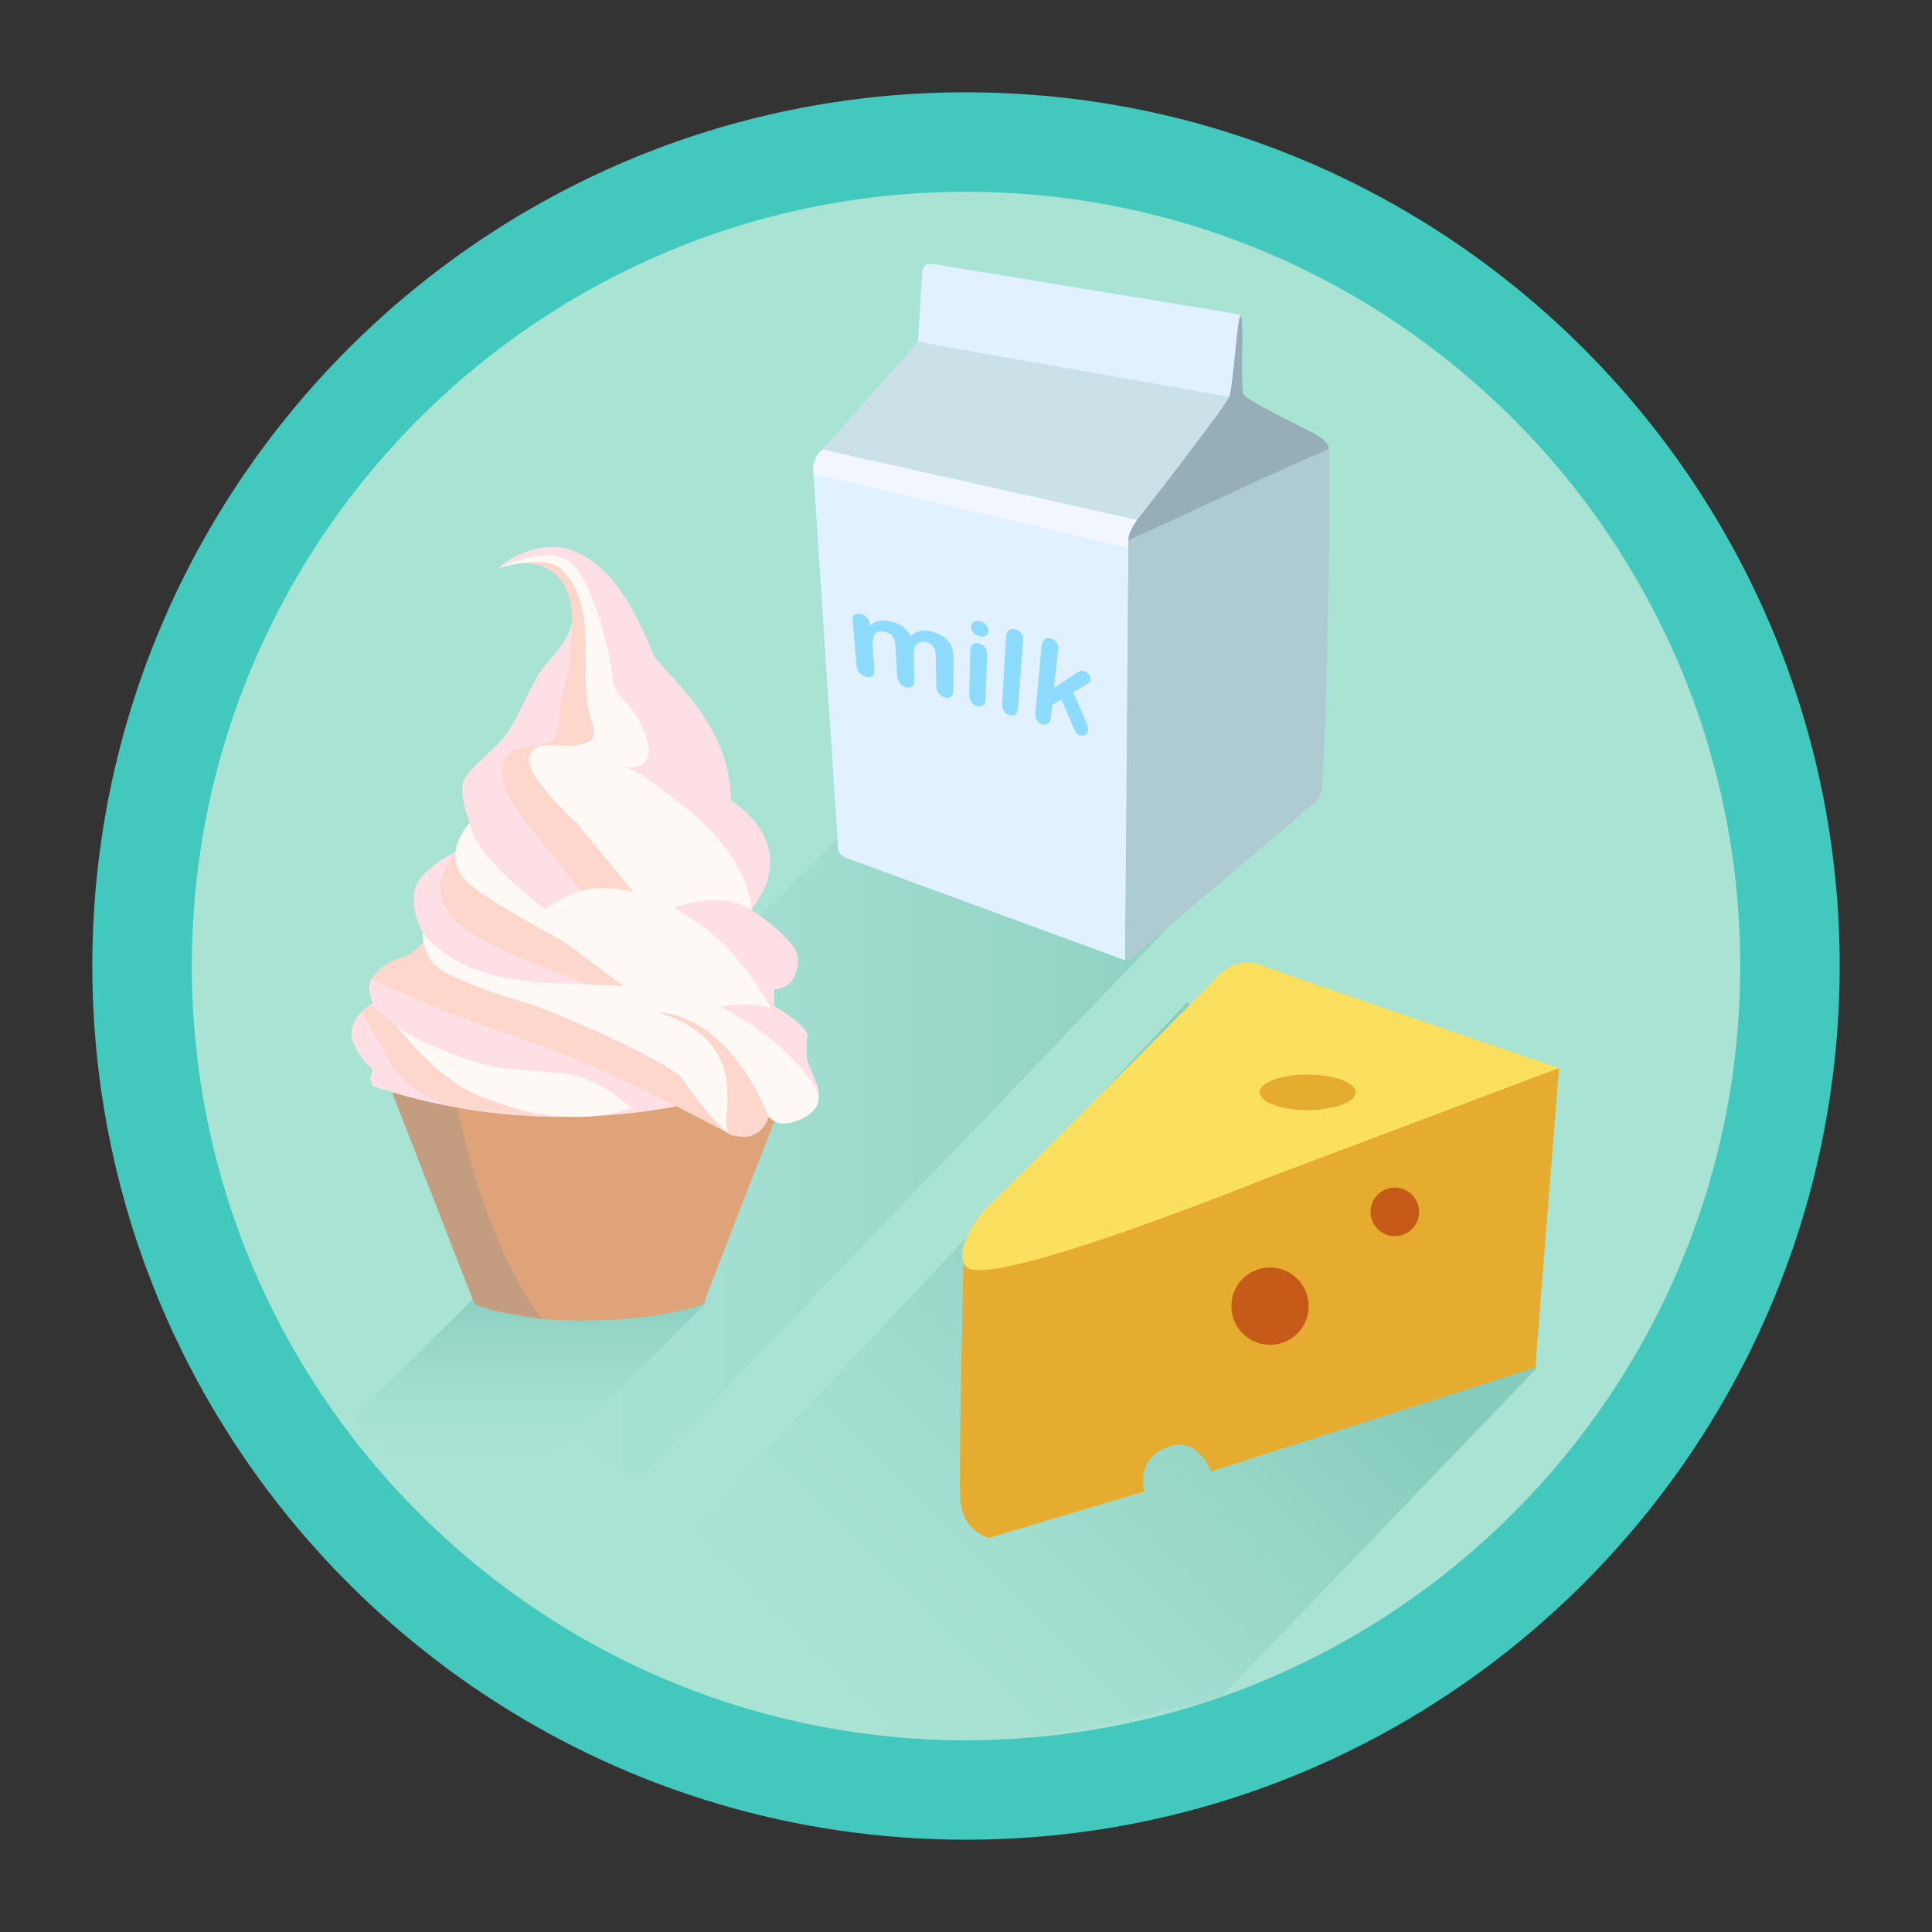 <?xml version="1.0" encoding="utf-8"?>
<!-- Generator: Adobe Illustrator 16.0.0, SVG Export Plug-In . SVG Version: 6.00 Build 0)  -->
<!DOCTYPE svg PUBLIC "-//W3C//DTD SVG 1.1//EN" "http://www.w3.org/Graphics/SVG/1.1/DTD/svg11.dtd">
<svg version="1.1" id="Layer_1" xmlns="http://www.w3.org/2000/svg" xmlns:xlink="http://www.w3.org/1999/xlink" x="0px" y="0px"
	 width="300px" height="300px" viewBox="0 0 300 300" enable-background="new 0 0 300 300" xml:space="preserve">
<rect x="0" y="0" width="300" height="300" fill="#333333" stroke="none"/>
<g>
	<g>
		<g>
			<path fill="#5C9DBD" d="M270.22,150c0-66.289-53.932-120.219-120.22-120.219c-65.799,0-119.409,53.136-120.199,118.751
				l92.195-89.917l35.177,13.355l70.472,43.305l-10.485,20.24L97.186,257.978c15.95,7.833,33.875,12.242,52.814,12.242
				C216.288,270.219,270.22,216.29,270.22,150z"/>
			<path fill="#4C598D" d="M75.111,253.738L51.238,231.34C58.201,239.785,66.229,247.314,75.111,253.738z"/>
			<path fill="#ADC9E6" d="M227.645,115.275L157.173,71.97l-35.177-13.355l-92.195,89.917c-0.007,0.489-0.02,0.978-0.02,1.468
				c0,47.352,27.521,88.39,67.405,107.978l119.973-122.463L227.645,115.275z"/>
			<path fill="#42C8BC" d="M150,14.333C75.192,14.333,14.333,75.193,14.333,150c0,4.387,0.217,8.724,0.625,13.005
				c1.589,16.633,6.195,32.396,13.261,46.74c22.132,44.932,68.402,75.923,121.78,75.923c74.808,0,135.667-60.861,135.667-135.668
				S224.808,14.333,150,14.333z"/>
		</g>
		<g>
			<linearGradient id="SVGID_1_" gradientUnits="userSpaceOnUse" x1="138.115" y1="122.204" x2="76.003" y2="184.316">
				<stop  offset="0" style="stop-color:#5D8CA9"/>
				<stop  offset="1" style="stop-color:#5C9DBD"/>
			</linearGradient>
			<path fill="url(#SVGID_1_)" d="M82.144,249.17c-29.219-20.054-49.174-52.659-52.009-89.982"/>
			<path fill="#A9E3D4" d="M150,29.781c-65.799,0-119.409,53.136-120.199,118.751c-0.007,0.489-0.02,0.978-0.02,1.468
				c0,3.091,0.124,6.154,0.354,9.188c2.835,37.324,22.791,69.928,52.009,89.982c4.78,3.281,9.8,6.233,15.042,8.807
				c15.95,7.833,33.875,12.242,52.814,12.242c66.288,0,120.22-53.93,120.22-120.219C270.22,83.711,216.288,29.781,150,29.781z"/>
		</g>
	</g>
	<linearGradient id="SVGID_2_" gradientUnits="userSpaceOnUse" x1="65.624" y1="142.62" x2="201.567" y2="142.62">
		<stop  offset="0" style="stop-color:#A9E3D4"/>
		<stop  offset="0.326" style="stop-color:#A4E0D1"/>
		<stop  offset="0.711" style="stop-color:#96D6C7"/>
		<stop  offset="1" style="stop-color:#86CCBC"/>
	</linearGradient>
	<path fill="url(#SVGID_2_)" d="M196.16,92.014l-50.554-36.632l4.214,55.389l-84.195,83.201c0,0,4.294,15.835,33.512,35.888
		L201.567,122.91L196.16,92.014z"/>
	<path fill="#E2F1FF" d="M143.71,41.189c-0.442,0.321-0.492,1.061-0.492,1.061l-0.682,10.831l47.835,9.198l1.474-1.747l0.95-11.051
		c0,0,0.043-0.181-0.142-0.447c-0.135-0.194-0.703-0.307-0.703-0.307l-46.529-7.638C145.422,41.089,144.198,40.834,143.71,41.189z"
		/>
	<path fill="#CAE2E7" d="M126.258,72.643c0,0.173,0.859,0.244,0.859,0.244l48.122,11.051l15.818-22.293l-48.521-8.563L128.87,68.509
		C128.87,68.509,126.258,71.076,126.258,72.643z"/>
	<path fill="#E2F1FF" d="M126.258,72.643l3.841,58.205c0,0-0.135,1.162,0.38,1.764c0.513,0.603,1.45,0.797,1.45,0.797l41.431,15.208
		c0,0,1.356,0.571,1.356,0.41c0-0.654,0.021-4.246,0.021-4.246l0.501-60.843L126.258,72.643z"/>
	<path fill="#95AEB8" d="M206.356,69.799l-3.152,1.337l-27.973,12.801c0,0-0.22-1.274,1.079-2.874
		c1.323-1.626,14.049-18.05,14.563-19.451c0.654-1.779,1.211-12.539,1.78-12.578c0.57-0.038-0.105,11.005,0.435,12.179
		c0.413,0.899,7.57,4.354,10.662,5.938C204.446,67.508,206.375,68.509,206.356,69.799z"/>
	<path fill="#AFCBD2" d="M175.239,83.937l-0.448,63.765l-0.074,1.324c0.847,0.131,2.368-1.402,2.368-1.402l26.295-22.344
		c0,0,1.117-0.75,1.495-1.54c0.38-0.789,0.321-0.774,0.424-1.954c0.855-9.655,1.38-51.781,1.058-51.987
		C205.996,69.569,175.239,83.937,175.239,83.937z"/>
	<path fill="#F2F6FF" d="M126.258,72.643c0,0,0-1.803,1.459-2.845l48.847,10.945c0,0-1.413,1.857-1.391,3.224v1.083l-48.851-11.446
		L126.258,72.643z"/>
	<g>
		<g enable-background="new    ">
			<defs>
				<polygon id="SVGID_3_" enable-background="new    " points="132.68,100.284 132.019,86.545 170.701,97.456 168.188,111.196 				
					"/>
			</defs>
			<clipPath id="SVGID_4_">
				<use xlink:href="#SVGID_3_"  overflow="visible"/>
			</clipPath>
		</g>
	</g>
	<g>
		<path fill="#8DDBFF" d="M144.747,98.088c-0.033-0.009-0.069-0.018-0.103-0.027c-0.639-0.158-1.221-0.187-1.744-0.078
			c-0.523,0.105-1.008,0.347-1.455,0.725c-0.334-0.565-0.754-1.029-1.258-1.391c-0.486-0.35-1.058-0.608-1.72-0.78
			c-0.029-0.008-0.059-0.015-0.089-0.022c-0.673-0.163-1.279-0.195-1.819-0.096c-0.539,0.1-1.035,0.34-1.483,0.721l-0.015-0.229
			c-0.028-0.386-0.174-0.72-0.446-1.001c-0.265-0.274-0.583-0.458-0.955-0.554c-0.012-0.002-0.021-0.005-0.033-0.008
			c-0.399-0.094-0.713-0.056-0.938,0.12c-0.228,0.174-0.324,0.489-0.288,0.938l0.609,6.852c0.047,0.496,0.214,0.905,0.496,1.225
			c0.276,0.313,0.608,0.521,0.998,0.627c0.01,0.002,0.019,0.005,0.028,0.008c0.41,0.103,0.727,0.061,0.956-0.13
			c0.229-0.189,0.325-0.533,0.283-1.031l-0.241-3.237c-0.071-1.006,0.018-1.743,0.268-2.21c0.253-0.468,0.832-0.591,1.736-0.37
			c0.012,0.004,0.026,0.006,0.038,0.01c0.43,0.114,0.753,0.296,0.964,0.553c0.219,0.267,0.357,0.571,0.42,0.918
			c0.061,0.344,0.106,0.818,0.134,1.421l0.203,3.816c0.028,0.504,0.171,0.914,0.435,1.23c0.25,0.306,0.563,0.511,0.943,0.617
			c0.012,0.003,0.024,0.006,0.036,0.011c0.406,0.106,0.727,0.064,0.963-0.12c0.236-0.188,0.344-0.532,0.325-1.036l-0.115-3.188
			c-0.033-1.024,0.042-1.713,0.229-2.065c0.168-0.272,0.411-0.464,0.728-0.568c0.318-0.106,0.653-0.117,1.01-0.027
			c0.013,0.003,0.024,0.006,0.038,0.009c0.423,0.115,0.741,0.298,0.951,0.556c0.22,0.266,0.354,0.56,0.404,0.882
			c0.052,0.322,0.08,0.741,0.083,1.256l0.058,4.033c0.009,0.497,0.14,0.907,0.392,1.227c0.246,0.312,0.553,0.521,0.928,0.628
			c0.009,0.003,0.019,0.005,0.027,0.008c0.397,0.105,0.716,0.067,0.955-0.123c0.243-0.186,0.36-0.531,0.36-1.034l0.019-4.681
			c0.008-0.933-0.099-1.644-0.32-2.136c-0.256-0.546-0.651-1.015-1.183-1.408C146.052,98.555,145.447,98.275,144.747,98.088"/>
		<path fill="#8DDBFF" d="M152.06,99.92c-0.013-0.004-0.027-0.008-0.04-0.01c-0.39-0.102-0.709-0.063-0.961,0.116
			c-0.25,0.177-0.384,0.505-0.397,0.979l-0.148,6.86c-0.007,0.47,0.103,0.861,0.331,1.176c0.22,0.304,0.502,0.507,0.854,0.609
			c0.01,0.004,0.022,0.008,0.033,0.01c0.366,0.102,0.669,0.06,0.913-0.12c0.244-0.182,0.374-0.511,0.389-0.992l0.261-6.934
			c0.021-0.428-0.089-0.794-0.329-1.1C152.734,100.221,152.431,100.021,152.06,99.92 M152.234,96.462
			c-0.011-0.004-0.021-0.006-0.031-0.009c-0.363-0.091-0.688-0.062-0.975,0.09c-0.284,0.153-0.431,0.396-0.443,0.738
			c-0.012,0.375,0.11,0.698,0.368,0.969c0.25,0.265,0.553,0.445,0.911,0.542c0.01,0.003,0.023,0.007,0.033,0.009
			c0.36,0.092,0.673,0.066,0.943-0.075c0.271-0.143,0.416-0.396,0.437-0.766c0.021-0.382-0.098-0.706-0.359-0.971
			C152.866,96.727,152.572,96.551,152.234,96.462"/>
		<path fill="#8DDBFF" d="M157.683,97.734c-0.013-0.004-0.026-0.007-0.04-0.01c-0.402-0.104-0.734-0.063-0.989,0.122
			c-0.257,0.185-0.401,0.519-0.437,1l-0.608,10.406c-0.022,0.467,0.074,0.858,0.288,1.174c0.208,0.307,0.486,0.512,0.833,0.615
			c0.008,0.002,0.017,0.004,0.024,0.007c0.366,0.101,0.668,0.062,0.913-0.117c0.246-0.179,0.381-0.511,0.412-0.998l0.778-10.408
			c0.043-0.487-0.047-0.883-0.273-1.192C158.368,98.041,158.064,97.838,157.683,97.734"/>
		<path fill="#8DDBFF" d="M163.216,99.159c-0.01-0.003-0.02-0.006-0.03-0.008c-0.413-0.107-0.75-0.052-1.001,0.17
			c-0.255,0.222-0.408,0.598-0.465,1.13l-0.943,10.236c-0.04,0.481,0.04,0.875,0.231,1.182c0.188,0.297,0.458,0.5,0.815,0.608
			c0.009,0.004,0.016,0.006,0.025,0.008c0.316,0.091,0.606,0.045,0.872-0.135c0.265-0.179,0.421-0.5,0.466-0.964l0.188-1.908
			l1.454-0.862l1.725,4.087c0.216,0.493,0.391,0.841,0.526,1.046c0.132,0.195,0.332,0.335,0.602,0.42
			c0.011,0.003,0.022,0.006,0.032,0.009c0.33,0.098,0.611,0.066,0.842-0.094c0.23-0.162,0.372-0.433,0.425-0.814
			c0.017-0.135-0.004-0.288-0.06-0.461c-0.058-0.171-0.158-0.426-0.298-0.765l-1.968-4.572l1.458-0.81
			c0.75-0.4,1.153-0.778,1.204-1.13c0.044-0.286-0.025-0.555-0.204-0.803c-0.171-0.238-0.407-0.402-0.704-0.488
			c-0.01-0.003-0.021-0.006-0.028-0.008c-0.265-0.073-0.496-0.069-0.697,0.012c-0.199,0.077-0.5,0.246-0.894,0.502l-3.139,2.066
			l0.662-5.825c0.061-0.49-0.01-0.894-0.215-1.208C163.899,99.475,163.603,99.267,163.216,99.159"/>
	</g>
	<g>
		<linearGradient id="SVGID_5_" gradientUnits="userSpaceOnUse" x1="82.602" y1="227.196" x2="82.602" y2="198.993">
			<stop  offset="0" style="stop-color:#A9E3D4"/>
			<stop  offset="0.326" style="stop-color:#A4E0D1"/>
			<stop  offset="0.711" style="stop-color:#96D6C7"/>
			<stop  offset="1" style="stop-color:#86CCBC"/>
		</linearGradient>
		<polygon fill="url(#SVGID_5_)" points="110.414,151.588 82.984,124.723 93.062,182.277 54.79,220.244 72.135,239.824 
			109.502,202.479 		"/>
		<path fill="#DEA379" d="M61.274,169.567l13.462,32.901c0,0,4.806,2.832,16.906,2.574c12.101-0.256,17.562-2.574,17.562-2.574
			l12.806-32.901H61.274z"/>
		<g>
			<path fill="#C49D80" d="M70.438,168.87c0,0,3.469,22.024,13.704,35.927c0,0-4.056-0.58-5.664-0.901
				c-3.146-0.629-4.811-1.428-4.811-1.428L60.86,169.567L70.438,168.87z"/>
		</g>
		<g>
			<g>
				<path fill="#FEDFE5" d="M57.847,168.632c-0.094-0.408-0.221-0.819-0.4-1.222l0.444-1.3c0,0-3.547-3.211-3.325-5.902
					c0.221-2.688,3.325-4.463,3.325-4.463s-1.109-2.315-0.222-3.708c0.888-1.393,7.761-4.562,7.761-4.562l0.666-1.923
					c0,0-2.217-3.104-1.774-6.875c0.443-3.773,6.652-6.462,6.652-6.462s0-2.311,1.994-4.468c0,0-1.551-3.599-1.107-5.982
					c0.444-2.383,4.878-5.043,6.873-7.927c1.996-2.881,3.769-7.612,5.322-9.792c1.553-2.181,6.874-6.289,4.213-12.106
					c-2.66-5.818-9.161-4.938-10.936-3.694c0,0,14.041-12.989,23.797,13.175c0,0,13.083,15.078,12.195,22.839
					c0,0,11.53,6.374,3.326,17.044c0,0,7.829,4.774,7.24,8.61c-0.588,3.836-3.692,3.711-3.692,3.711v2.564
					c0,0,5.47,3.802,5.174,4.672c-0.255,0.748-0.072,3.684-0.016,4.503c-11.339,5.153-24.229,8.068-37.897,8.068
					C77.018,173.433,67.033,171.731,57.847,168.632z"/>
			</g>
			<path fill="#FEDFE5" d="M113.476,124.26c0,0,10.784,6.688,3.174,17.044c0,0,7.615,5.006,7.208,7.571
				c-0.406,2.562-0.633,4.497-3.659,4.75v2.564l-1.522,0.089l-14.292-15.229l-2.935-19.475L113.476,124.26z"/>
			<path fill="#FDD6CC" d="M99.765,154.609c0,0-6.615-4.783-7.797-5.738c-1.184-0.955-4.468-3.16-9.091-5.82
				c-4.801-2.761-11.494-5.116-12.159-10.633c0,0-3.831,4.451-1.773,8.042c1.293,2.259,1.751,3.054,6.282,5.641
				c4.189,2.39,15.668,6.518,15.668,6.518L99.765,154.609z"/>
			<path fill="#FDD6CC" d="M79.476,87.451c0,0,6.578-2.217,9.165,1.627c2.587,3.842,2.587,6.319,2.587,8.111
				c0,1.792,0,8.888,0,10.07c0,1.182,0.37,1.786,0.96,3.554c0.591,1.767,0.96,2.803,0,3.985c-0.96,1.182-5.284,1.496-5.875,1.644
				c-0.592,0.148-4.719,0.447-3.831,1.927c0.886,1.477,6.011,7.682,6.011,7.682s9.645,11.926,11.271,12.74
				c0,0-7.644-1.054-9.417-0.463c0,0-9.623-11.425-10.946-13.866c-1.405-2.586-2.032-4.175-0.998-6.541
				c1.194-2.73,6.873-1.589,7.612-3.214c0.74-1.626,0.764-2.06,0.929-4.472c0.255-3.733,1.474-5.026,1.622-8.573
				C88.715,98.114,91.045,86.517,79.476,87.451z"/>
			<path fill="#FEDFE5" d="M77.332,88.246c0,0,5.852-5.238,12.122-2.549c5.125,2.195,8.799,7.925,11.938,15.817
				c1.002,2.523,12.161,10.384,12.084,22.747l-9.915-1.067l-6.937-4.126c0,0,4.658-0.024,4.12-2.777
				c-0.48-2.459-0.188-3.386-5.155-8.902c-2.69-2.987-1.099-7.927-2.429-11.126C91.829,93.062,89.854,82.153,77.332,88.246z"/>
			<path fill="#FDD6CC" d="M113.476,176.178c0,0-9.979-13.946-19.513-17.568c-9.534-3.623-25.722-8.977-27.938-12.614
				c0,0-1.681,2.229-3.696,2.71c-3.104,0.738-4.661,3.332-4.661,3.332s10.129,4.739,18.557,7.606
				c8.424,2.866,11.234,3.696,22.838,9.175C104.054,171.177,113.476,176.178,113.476,176.178z"/>
			<path fill="#FEF9F5" d="M77.332,88.246c0,0,7.215-2.257,9.794,0.111c3.179,2.919,3.807,7.65,3.807,11.862
				s-0.099,8.705,0.738,11.161c1.109,3.251,0.517,3.917-2.365,4.361c-2.883,0.443-6.184-1.15-7.096,1.774
				c-0.887,2.845,7.243,10.2,7.243,10.2l8.943,10.815c0,0,4.878,1.442,5.987,2.52c0,0,7.609-3.039,12.266,0.255
				c0,0,0.595-8.786-14.039-18.775c0,0-3.326-3.019-5.986-3.462c0,0,5.986,1.188,3.546-5.061c-2.438-6.248-4.655-4.771-5.099-9.169
				c-0.444-4.398-3.636-17.131-7.761-18.218C85.315,86.094,83.161,85.625,77.332,88.246z"/>
			<path fill="#FEDFE5" d="M120.198,156.189c0,0,5.305,3.083,5.174,4.672c-0.131,1.59-0.814,1.3,0.001,3.771
				c0.817,2.472,2.023,4.334,1.75,5.644c-0.273,1.311-8.769-5.644-8.769-5.644l-10.348-6.614l3.105-3.88L120.198,156.189z"/>
			<path fill="#FEF9F5" d="M119.671,156.456c0,0-4.435-8.57-11.308-13.118c-6.875-4.548-7.317-4.548-8.87-4.548
				c0,0-3.622-1.148-7.243-0.832c-3.622,0.314-7.613,3.197-7.613,3.197s-11.227-8.214-11.671-13.409
				c-0.1,0.108-5.153,5.36,0.141,9.686c4.484,3.664,13.082,7.714,15.744,9.71c2.66,1.997,8.87,6.651,8.87,6.651
				s9.756,1.331,11.087,2.663C110.137,157.785,111.689,154.902,119.671,156.456z"/>
			<path fill="#FEF9F5" d="M117.854,172.873c0.683-1.139,1.294,1.162,3.23,1.53c1.937,0.366,6.259-1.334,6.038-4.126
				c-0.223-2.792-11.212-15.409-24.79-16.703c-13.389-1.277-16.057-0.287-23.891-1.765c-9.147-1.724-12.79-6.985-12.79-6.985
				s-0.223,2.652,1.646,4.82c1.718,1.994,9.979,4.828,13.97,5.937c3.991,1.106,23.061,9.354,24.835,12.104
				c1.773,2.751,6.652,8.97,7.982,8.631C115.415,175.978,117.189,173.981,117.854,172.873z"/>
			<path fill="#FDD6CC" d="M57.36,156.128c0,0,3.902,2.322,7.318,6.22c7.451,8.503,19.371,11.085,19.371,11.085l-13.344-1.495
				c0,0-8.095-1.847-10.89-8.376c-0.592-1.385-3.325-5.766-3.325-5.766C56.312,156.451,57.36,156.128,57.36,156.128z"/>
			<path fill="#FEF9F5" d="M97.954,172.048c0,0-4.849-5.006-11.279-5.449c-6.431-0.443-1.804-0.241-8.234-0.686
				c-3.81-0.263-14.359-4.274-17.019-6.774c0,0,6.155,8.104,12.362,10.765C79.994,172.565,89.529,175.081,97.954,172.048z"/>
			<path fill="#FDD6CC" d="M119.366,173.433c0,0-1.075,4.332-5.89,2.745c-2.749-0.906,4.815-13.888-11.182-18.956
				C102.293,157.222,112.537,156.835,119.366,173.433z"/>
		</g>
	</g>
	<g>
		<g>
			<linearGradient id="SVGID_6_" gradientUnits="userSpaceOnUse" x1="129.039" y1="267.495" x2="199.414" y2="197.12">
				<stop  offset="0" style="stop-color:#A9E3D4"/>
				<stop  offset="0.326" style="stop-color:#A4E0D1"/>
				<stop  offset="0.711" style="stop-color:#96D6C7"/>
				<stop  offset="1" style="stop-color:#86CCBC"/>
			</linearGradient>
			<path fill="url(#SVGID_6_)" d="M239.057,186.957l-54.705-31.34l-91.623,97.571c18.51,11.644,36.314,17.032,57.271,17.032
				c11.744,0,28.729-3.833,39.584-6.704l48.903-50.917L239.057,186.957z"/>
		</g>
		<path fill="#E5AC2F" d="M188.853,151.988c0,0,2.696-3.68,7.109-1.963c4.417,1.716,46.111,15.942,46.111,15.942l-3.678,46.355
			l-50.365,16.161c0,0-2.06-5.922-7.209-3.605c-4.624,2.082-3.091,6.695-3.091,6.695l-24.198,7.24c0,0-4.169-0.982-4.417-6.132
			c-0.244-5.15,0.493-37.036,0.493-37.036s-0.246-3.924,3.924-7.113C157.702,185.344,188.853,151.988,188.853,151.988z"/>
		<path fill="#FBDF5E" d="M242.075,165.844c0,0-41.696-14.225-46.113-15.942c-4.413-1.717-7.109,1.962-7.109,1.962
			s-31.697,32.016-35.567,35.565c-1.47,1.348-5.496,7.088-3.188,9.319c3.68,3.556,46.111-13.613,46.111-13.613L242.075,165.844z"/>
		<ellipse fill="#E5AC2F" cx="203.046" cy="169.612" rx="7.45" ry="2.759"/>
		<circle fill="#C65A19" cx="197.211" cy="202.817" r="6.002"/>
		<circle fill="#C65A19" cx="216.587" cy="188.18" r="3.774"/>
	</g>
</g>
</svg>

